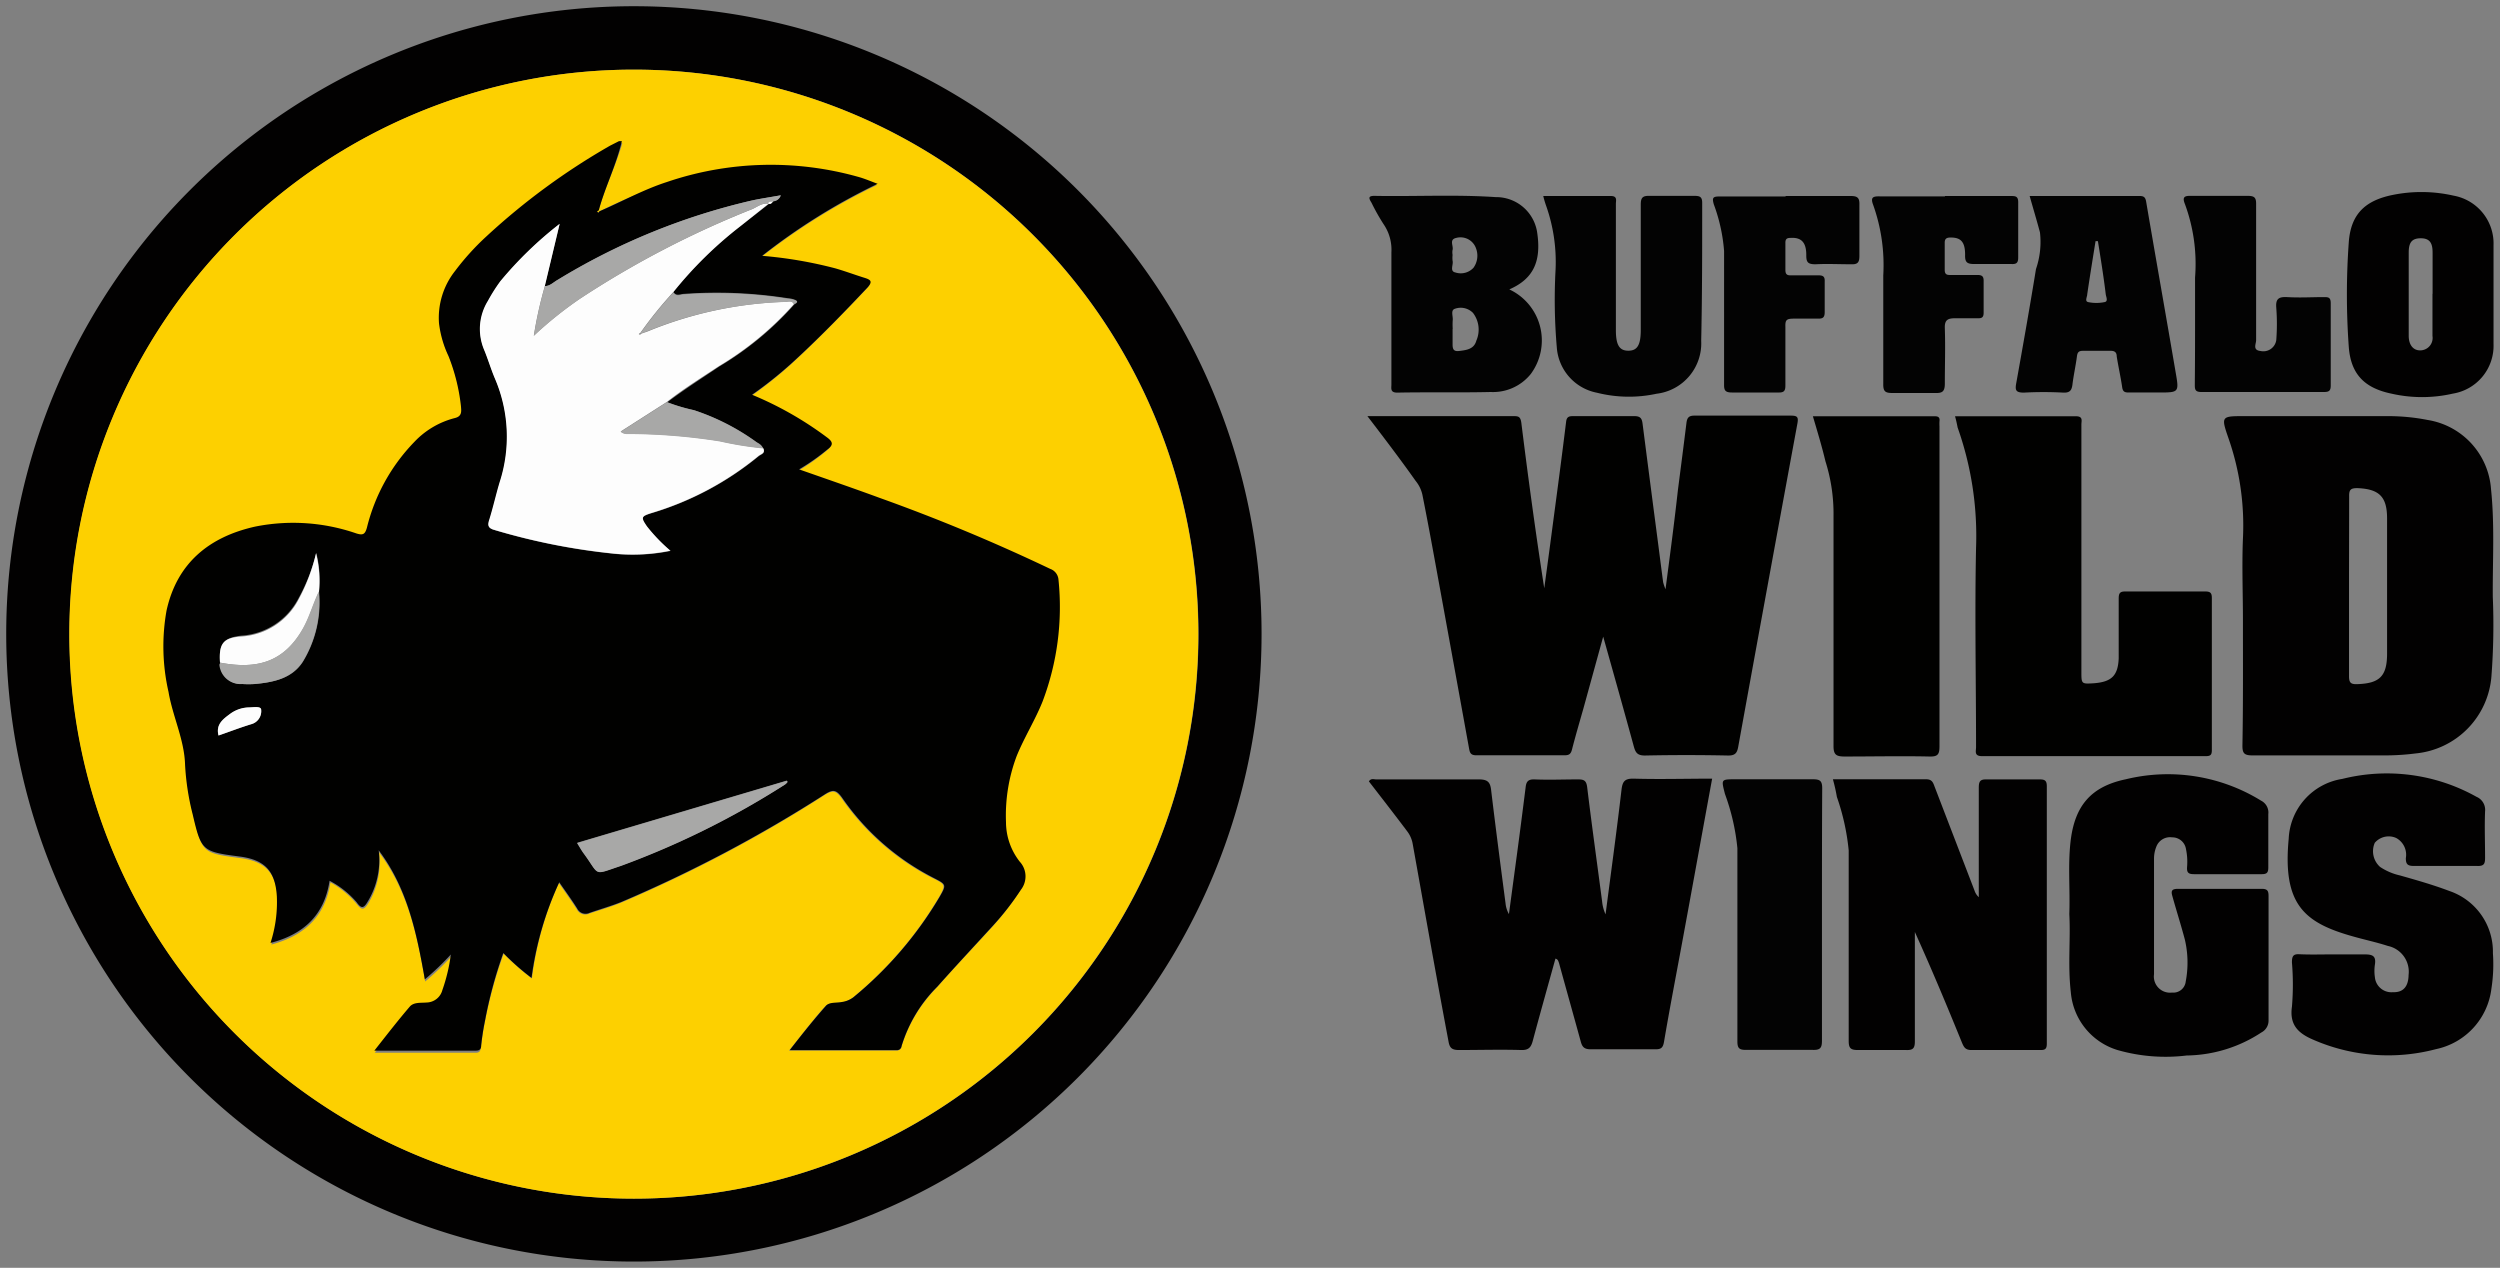 <svg id="Layer_1" data-name="Layer 1" xmlns="http://www.w3.org/2000/svg" viewBox="0 0 201.02 101.94"><rect x="0" y="0" width="201.02" height="101.94" fill="#808080" stroke="none"/><defs><style>.cls-1{fill:#020101;}.cls-2{fill:#010100;}.cls-3{fill:#030303;}.cls-4{fill:#fdd000;}.cls-5{fill:#fdfdfd;}.cls-6{fill:#a8a8a7;}</style></defs><title>Buffalo Wild Wings</title><path class="cls-1" d="M51,.5A50.47,50.47,0,1,1,.5,51,50.47,50.47,0,0,1,51,.5Zm0,95.88A45.39,45.39,0,1,0,5.59,51,45.39,45.39,0,0,0,51,96.38Z"/><path class="cls-2" d="M109.95,33.46h11.69c.43,0,.62,0,.69.56.55,4.42,1.15,8.84,1.84,13.28.22-1.61.44-3.23.65-4.84.38-2.85.76-5.7,1.11-8.56.05-.41.26-.44.58-.44h4.91c.53,0,.61.24.66.64q.57,4.44,1.15,8.87c.17,1.28.33,2.56.5,3.85a4.35,4.35,0,0,0,.19.56c.37-2.81.71-5.38,1-8,.23-1.78.46-3.56.68-5.34.05-.42.16-.63.67-.62H144c.51,0,.62.11.53.61q-2.4,13-4.76,26c-.09.52-.25.73-.84.72q-3.33-.07-6.66,0c-.58,0-.75-.2-.89-.7-.79-2.89-1.6-5.77-2.47-8.86L127.31,57c-.31,1.09-.63,2.18-.91,3.27-.09.35-.23.46-.58.46h-7.13c-.46,0-.51-.24-.57-.57q-1.36-7.51-2.73-15c-.32-1.76-.65-3.53-1-5.29a2.66,2.66,0,0,0-.56-1.2C112.65,37,111.36,35.3,109.95,33.46Z"/><path class="cls-1" d="M180.35,49.88c0-2.19-.09-4.39,0-6.57a21.29,21.29,0,0,0-1.19-8.15c-.58-1.68-.52-1.7,1.26-1.7h11.49a16.52,16.52,0,0,1,3.3.31,6.07,6.07,0,0,1,5.09,5.58c.3,2.87.12,5.75.14,8.63a54,54,0,0,1-.11,6.41,6.76,6.76,0,0,1-6.07,6.19,19.45,19.45,0,0,1-2.61.16H181.11c-.68,0-.81-.19-.8-.83C180.37,56.58,180.35,53.23,180.35,49.88Zm8.53-2.78v7.28c0,.54.17.65.67.63,1.77-.06,2.38-.62,2.39-2.41V41.68c0-1.77-.66-2.36-2.39-2.43-.51,0-.67.11-.66.64C188.89,42.3,188.88,44.7,188.88,47.1Z"/><path class="cls-1" d="M125.07,77.08c-.61,2.2-1.23,4.4-1.82,6.6-.14.53-.33.77-.94.75-1.66-.05-3.33,0-5,0-.52,0-.74-.14-.83-.65-1-5.29-1.93-10.59-2.88-15.88a2.34,2.34,0,0,0-.46-1.07c-1-1.33-2.05-2.68-3.07-4,.17-.27.4-.16.59-.16h8.24c.7,0,.93.2,1,.87.36,3,.76,6.07,1.16,9.11a2.12,2.12,0,0,0,.27.85l.66-4.91c.22-1.64.46-3.51.68-5.26.05-.45.17-.68.72-.66,1.16.05,2.32,0,3.49,0,.47,0,.67.08.74.61.37,3.06.8,6.12,1.2,9.18a3.24,3.24,0,0,0,.28,1.06c.43-3.32.89-6.64,1.28-10,.08-.68.25-.93,1-.91,2.08.06,4.16,0,6.29,0-.82,4.46-1.61,8.84-2.42,13.22-.49,2.65-1,5.29-1.45,7.94-.08.45-.21.61-.69.6h-5.23c-.52,0-.67-.22-.78-.64-.58-2.11-1.17-4.21-1.75-6.32C125.3,77.32,125.3,77.14,125.07,77.08Z"/><path class="cls-2" d="M157.2,33.47h9.71c.61,0,.45.37.45.67V54c0,1,0,1,1,.94,1.42-.11,1.94-.6,2-2V48.14c0-.43.09-.59.55-.58h6.42c.43,0,.52.15.52.54q0,6.1,0,12.2c0,.37-.08.5-.48.5h-18c-.65,0-.48-.4-.48-.73,0-5.34-.11-10.67,0-16a26.08,26.08,0,0,0-1.48-9.69C157.35,34.07,157.29,33.79,157.2,33.47Z"/><path class="cls-1" d="M147.38,62.66h7.5c.48,0,.56.28.68.6l3.2,8.33a1.25,1.25,0,0,0,.35.55v-8.8c0-.5.1-.69.65-.67H164c.43,0,.58.1.58.56V83.91c0,.42-.12.53-.53.52h-5.54c-.5,0-.61-.26-.76-.61-1.22-3-2.44-5.92-3.78-8.88v8.8c0,.57-.17.71-.71.69h-3.88c-.62,0-.73-.19-.73-.76V68.38a18.39,18.39,0,0,0-.95-4.3A14.09,14.09,0,0,0,147.38,62.66Z"/><path class="cls-1" d="M166.39,73.5c.07-2-.12-3.92.1-5.84.33-2.85,1.62-4.41,4.44-5a14.27,14.27,0,0,1,10.88,1.72,1.07,1.07,0,0,1,.58,1.08v4.28c0,.4-.09.55-.52.55H176.4c-.49,0-.57-.18-.54-.6a5,5,0,0,0-.09-1.42,1.11,1.11,0,0,0-1.11-.94,1.18,1.18,0,0,0-1.27.74,2.58,2.58,0,0,0-.19,1v9.27a1.3,1.3,0,0,0,1.45,1.47,1,1,0,0,0,1.1-.89v0a8.12,8.12,0,0,0-.07-3.37c-.31-1.17-.68-2.33-1-3.48-.13-.43-.06-.6.45-.6h6.73c.49,0,.55.19.55.61v10a1.07,1.07,0,0,1-.58.94,11.16,11.16,0,0,1-6,1.85,14,14,0,0,1-5.57-.44,5.32,5.32,0,0,1-3.75-4.65C166.26,77.61,166.5,75.52,166.39,73.5Z"/><path class="cls-1" d="M187.62,76.74h2.46c.65,0,1,.08.88.83a3.4,3.4,0,0,0,0,1,1.33,1.33,0,0,0,1.44,1.21h.1c.78,0,1.16-.51,1.17-1.39A2.12,2.12,0,0,0,192,76.06c-.92-.3-1.88-.5-2.82-.77-3.92-1.1-5.65-2.58-5.15-7.85a5.1,5.1,0,0,1,4.31-4.81,14.76,14.76,0,0,1,10.79,1.44,1.14,1.14,0,0,1,.69,1.17c-.05,1.24,0,2.48,0,3.72,0,.48-.07.69-.63.67h-5.07c-.5,0-.68-.11-.67-.64a1.53,1.53,0,0,0-.78-1.61,1.47,1.47,0,0,0-1.72.39,1.69,1.69,0,0,0,.43,1.94,4.74,4.74,0,0,0,1.59.68c1.34.38,2.68.76,4,1.26a5.16,5.16,0,0,1,3.48,5,12.63,12.63,0,0,1-.12,2.84,5.66,5.66,0,0,1-4.46,4.87A15.06,15.06,0,0,1,186,83.6c-1.19-.51-1.92-1.18-1.71-2.65a21.32,21.32,0,0,0,0-3.56c0-.49.09-.7.63-.66C185.82,76.77,186.72,76.74,187.62,76.74Z"/><path class="cls-2" d="M145.77,33.47h9.79c.32,0,.43.11.39.41a3.62,3.62,0,0,0,0,.4V60c0,.63-.11.85-.8.83-2.27-.05-4.54,0-6.81,0-.69,0-.92-.13-.91-.88V41.52a14,14,0,0,0-.65-4.43C146.5,35.91,146.14,34.72,145.77,33.47Z"/><path class="cls-3" d="M121.36,23.27a4.53,4.53,0,0,1,1.72,6.81,3.89,3.89,0,0,1-3.21,1.44c-2.51.06-5,0-7.52.05-.58,0-.47-.34-.47-.67V20.29a3.62,3.62,0,0,0-.6-2.22,16.34,16.34,0,0,1-1-1.77c-.21-.34-.31-.56.26-.55,3.24.06,6.49-.12,9.73.1a3.33,3.33,0,0,1,3.34,2.91C123.94,21.05,123.27,22.44,121.36,23.27Zm-4.56,3.18v1.26c0,.42.13.56.54.51.59-.07,1.19-.15,1.37-.83a2.21,2.21,0,0,0-.27-2.23,1.38,1.38,0,0,0-1.46-.33c-.36.12-.13.6-.17.92a5.6,5.6,0,0,0,0,.69Zm0-5.95a1.94,1.94,0,0,0,0,.47c.08.32-.26.84.23.94a1.39,1.39,0,0,0,1.45-.38,1.66,1.66,0,0,0,.2-1.57,1.32,1.32,0,0,0-1.59-.83c-.61.14-.18.66-.3,1A1.21,1.21,0,0,0,116.8,20.5Z"/><path class="cls-3" d="M124.09,15.76h5.43c.55,0,.41.36.41.64V26.54c0,1.2.28,1.66,1,1.66s1-.45,1-1.67V16.47c0-.53.11-.74.69-.72h3.64c.42,0,.61.08.61.56,0,3.7,0,7.39-.08,11.09a4.08,4.08,0,0,1-3.59,4.26,10.5,10.5,0,0,1-4.79-.08,4,4,0,0,1-3.23-3.64,44.46,44.46,0,0,1-.1-6.25,13.57,13.57,0,0,0-.75-5.12A7.24,7.24,0,0,1,124.09,15.76Z"/><path class="cls-1" d="M200.5,23.65v4a3.9,3.9,0,0,1-3.27,4,11.07,11.07,0,0,1-4.95,0c-2.15-.45-3.26-1.56-3.42-3.77a58.7,58.7,0,0,1,0-8.39c.16-2.26,1.3-3.37,3.55-3.82a11.64,11.64,0,0,1,4.87.06,3.91,3.91,0,0,1,3.22,4Zm-4.9,0V20.33c0-.67-.14-1.16-.92-1.17s-1,.37-1,1.16V27c0,.77.4,1.22,1,1.17a1,1,0,0,0,.91-1.16c0-1.14,0-2.28,0-3.41Z"/><path class="cls-3" d="M163.2,15.76h8.87c.4,0,.46.21.51.53.78,4.57,1.59,9.14,2.37,13.71.27,1.55.24,1.56-1.35,1.56h-2.46c-.32,0-.45-.09-.5-.42-.12-.83-.31-1.66-.44-2.49,0-.33-.18-.45-.51-.44h-2.22c-.35,0-.43.15-.47.46-.1.76-.27,1.51-.36,2.26-.06.46-.21.66-.73.64a29.1,29.1,0,0,0-3.17,0c-.66,0-.72-.2-.62-.75.55-3.06,1.09-6.12,1.59-9.19a6.7,6.7,0,0,0,.32-2.94C163.78,17.75,163.5,16.82,163.2,15.76Zm5.49,3.63h-.19c-.23,1.42-.46,2.85-.67,4.27,0,.21-.22.56.07.63a3.23,3.23,0,0,0,1.33,0c.3-.06.12-.41.09-.62-.17-1.41-.4-2.84-.63-4.27Z"/><path class="cls-3" d="M146.5,73.52V83.66c0,.57-.11.78-.73.76h-5.38c-.56,0-.69-.15-.69-.7V68.2a17.58,17.58,0,0,0-1-4.36c-.3-1.19-.34-1.18.89-1.18h6.18c.59,0,.75.14.75.74C146.5,66.76,146.5,70.14,146.5,73.52Z"/><path class="cls-3" d="M143.59,15.76h5.23c.57,0,.71.18.69.72q0,2.06,0,4.12c0,.53-.17.67-.68.65-.95,0-1.9-.05-2.85,0-.61,0-.75-.16-.74-.75,0-1-.39-1.43-1.28-1.37-.3,0-.41.11-.4.42v2.14c0,.34.1.46.45.45h2.22c.38,0,.51.12.49.5V25.1c0,.45-.17.53-.55.52h-1.9c-.63,0-.73.1-.71.68V31c0,.45-.13.57-.57.56h-3.72c-.54,0-.65-.16-.64-.66V20.18a13.83,13.83,0,0,0-.83-3.76c-.13-.48-.1-.63.45-.62h5.31Z"/><path class="cls-3" d="M156.4,15.76h5.23c.44,0,.67,0,.65.58V20.7c0,.41-.12.55-.53.53h-3c-.6,0-.76-.15-.74-.75,0-1-.32-1.39-1.17-1.38-.31,0-.48.08-.47.45v2.14c0,.38.17.43.48.42H159c.38,0,.51.12.5.5v2.54c0,.36-.14.45-.46.44h-1.82c-.6,0-.87.13-.84.81.05,1.48,0,3,0,4.44,0,.66-.21.78-.8.76h-3.41c-.58,0-.75-.12-.74-.73V22.15a14.44,14.44,0,0,0-.81-5.67c-.24-.63,0-.7.53-.69h5.23Z"/><path class="cls-3" d="M176.5,25.17V22.32a13.93,13.93,0,0,0-.81-5.9c-.21-.52-.11-.69.48-.67q2.3,0,4.59,0c.54,0,.66.17.65.68V27.36c0,.29-.3.79.34.86a1.05,1.05,0,0,0,1.28-.87,17.07,17.07,0,0,0,0-2.61c-.06-.74.22-.88.88-.85,1,.06,2,0,2.93,0,.37,0,.57,0,.57.5V31c0,.44-.16.52-.55.52H177c-.52,0-.52-.24-.52-.62C176.5,29,176.5,27.1,176.5,25.17Z"/><path class="cls-4" d="M50.95,96.38A45.39,45.39,0,1,1,96.35,51,45.39,45.39,0,0,1,50.95,96.38ZM48.18,17,48.11,17c.5-1.87,1.39-3.61,1.93-5.49h-.2l-.71.36a54.39,54.39,0,0,0-9.94,7.29,20.45,20.45,0,0,0-2.53,2.73,6.07,6.07,0,0,0-1.29,4.21,8.43,8.43,0,0,0,.76,2.65,15.54,15.54,0,0,1,1,4c0,.42.11.83-.51,1a6.79,6.79,0,0,0-3.23,1.91,15.06,15.06,0,0,0-3.82,6.91c-.15.52-.31.62-.85.45a15.55,15.55,0,0,0-8.12-.55c-3.69.83-6.29,2.93-7.14,6.76a16.41,16.41,0,0,0,.16,6.53c.36,2,1.27,3.8,1.33,5.84a20.44,20.44,0,0,0,.61,4c.69,3,.75,3,3.77,3.4,2,.26,2.84,1.16,3,3.2a10.58,10.58,0,0,1-.51,3.75c2.69-.72,4.33-2.28,4.75-5a7.36,7.36,0,0,1,2.13,1.76c.37.48.56.46.87,0a6.46,6.46,0,0,0,.91-4.17c2.31,3.05,3.06,6.67,3.71,10.38a22.42,22.42,0,0,0,2.09-2,13.9,13.9,0,0,1-.68,2.86,1.34,1.34,0,0,1-1.27,1,1.92,1.92,0,0,0-1.35.33c-1,1.1-1.83,2.27-2.85,3.54h8.11c.31,0,.39-.13.43-.42.08-.65.17-1.31.31-2a35.75,35.75,0,0,1,1.52-5.55,19.94,19.94,0,0,0,2.27,2A26.5,26.5,0,0,1,44.94,71c.53.77,1,1.43,1.44,2.11a.75.75,0,0,0,1,.35c.85-.29,1.71-.53,2.54-.87a110.31,110.31,0,0,0,16.41-8.68c.65-.4.89-.33,1.33.26A20,20,0,0,0,75,70.61c1,.5,1.08.51.5,1.54a30.63,30.63,0,0,1-6.93,8.07,2,2,0,0,1-.94.38c-.43.09-1,0-1.28.32-1,1.1-1.86,2.26-2.9,3.55h8.66a.36.36,0,0,0,.38-.32,11.42,11.42,0,0,1,2.81-4.71c1.46-1.67,3-3.28,4.49-4.92A22.34,22.34,0,0,0,82,71.65a1.74,1.74,0,0,0-.09-2.25,5.17,5.17,0,0,1-1.12-3.15,13.57,13.57,0,0,1,.87-5.35c.61-1.49,1.47-2.86,2.07-4.35A21.44,21.44,0,0,0,85,46.75a1,1,0,0,0-.67-.87,146.56,146.56,0,0,0-13.72-5.71c-2.12-.78-4.25-1.51-6.47-2.29a17,17,0,0,0,2.31-1.63c.53-.43.44-.69-.05-1a27.81,27.81,0,0,0-6-3.41,32.85,32.85,0,0,0,3.69-3c1.93-1.8,3.77-3.7,5.59-5.62.42-.44.31-.61-.2-.77-.8-.25-1.6-.55-2.41-.78a34.39,34.39,0,0,0-5.86-1,49.8,49.8,0,0,1,9.29-5.79c-.57-.21-1-.4-1.46-.53a25.94,25.94,0,0,0-15.5.39A49,49,0,0,0,48.18,17Z"/><path class="cls-2" d="M48.18,17c1.81-.78,3.54-1.75,5.43-2.36a25.94,25.94,0,0,1,15.5-.39c.45.13.89.32,1.46.53a49.8,49.8,0,0,0-9.29,5.79,34.39,34.39,0,0,1,5.86,1c.81.23,1.6.53,2.41.78.51.16.61.32.2.77-1.81,1.92-3.65,3.82-5.59,5.62a32.85,32.85,0,0,1-3.69,3,27.81,27.81,0,0,1,6,3.41c.5.36.58.62.05,1a17,17,0,0,1-2.27,1.59c2.22.78,4.35,1.51,6.47,2.29a146.56,146.56,0,0,1,13.72,5.71,1,1,0,0,1,.67.87,21.44,21.44,0,0,1-1.28,9.8c-.6,1.49-1.46,2.86-2.07,4.35a13.57,13.57,0,0,0-.87,5.35A5.17,5.17,0,0,0,82,69.29a1.74,1.74,0,0,1,.09,2.25,22.34,22.34,0,0,1-2.23,2.87c-1.5,1.64-3,3.25-4.49,4.92a11.42,11.42,0,0,0-2.88,4.79.36.36,0,0,1-.38.32H63.5c1-1.29,1.93-2.45,2.9-3.55.29-.34.85-.23,1.28-.32a2,2,0,0,0,.94-.38,30.63,30.63,0,0,0,6.93-8.07c.58-1,.54-1-.5-1.54a20,20,0,0,1-7.36-6.47c-.44-.59-.69-.66-1.33-.26a110.31,110.31,0,0,1-16.41,8.68c-.83.33-1.7.58-2.54.87a.75.75,0,0,1-1-.35c-.43-.68-.91-1.34-1.44-2.11a26.5,26.5,0,0,0-2.23,7.69,19.94,19.94,0,0,1-2.27-2A35.75,35.75,0,0,0,39,82.06a19.94,19.94,0,0,0-.31,2c0,.29-.12.42-.43.42H30.1c1-1.27,1.9-2.43,2.85-3.54.32-.37.89-.29,1.35-.33a1.34,1.34,0,0,0,1.27-1,13.9,13.9,0,0,0,.68-2.86,22.42,22.42,0,0,1-2.09,2c-.65-3.71-1.4-7.33-3.71-10.38a6.46,6.46,0,0,1-.91,4.17c-.31.51-.49.53-.87,0a7.36,7.36,0,0,0-2.17-1.72c-.42,2.75-2.06,4.3-4.75,5a10.58,10.58,0,0,0,.51-3.75c-.12-2-.94-2.94-3-3.2-3-.39-3.08-.45-3.77-3.4a20.44,20.44,0,0,1-.61-4c-.06-2-1-3.88-1.33-5.84a16.41,16.41,0,0,1-.16-6.53c.84-3.84,3.45-5.94,7.14-6.76a15.55,15.55,0,0,1,8.12.55c.54.17.7.07.85-.45a15.06,15.06,0,0,1,3.82-6.91,6.79,6.79,0,0,1,3.23-1.91c.62-.14.55-.55.51-1a15.54,15.54,0,0,0-1-4A8.43,8.43,0,0,1,35.3,26a6.07,6.07,0,0,1,1.29-4.21A20.45,20.45,0,0,1,39.12,19a54.39,54.39,0,0,1,9.94-7.29l.71-.36H50c-.47,2-1.36,3.71-1.86,5.59l-.09.08C48.08,17.13,48.13,17.11,48.18,17ZM17.69,53.28A1.7,1.7,0,0,0,19.4,55h.1a7.64,7.64,0,0,0,1,0c1.5-.14,3-.44,3.86-1.79a9.17,9.17,0,0,0,1.3-5.64,9,9,0,0,0-.23-3.12A14.76,14.76,0,0,1,24,48.11a5.56,5.56,0,0,1-4.6,3C17.94,51.29,17.59,51.75,17.69,53.28Zm44.08-36.9c.21.09.29-.08.41-.19a.69.69,0,0,0,.58-.48c-.83.15-1.59.26-2.33.42a52.7,52.7,0,0,0-15.64,6.4c-.31.18-.57.48-1,.48L45,18a30.24,30.24,0,0,0-4.74,4.63,13.54,13.54,0,0,0-1,1.58,4.3,4.3,0,0,0-.3,3.95c.31.75.54,1.54.86,2.29a11.87,11.87,0,0,1,.38,8.35c-.29,1-.51,2-.83,3-.16.48-.09.69.42.83a51.83,51.83,0,0,0,9.29,1.87,15.15,15.15,0,0,0,4.85-.2A13.86,13.86,0,0,1,52,42.36c-.51-.74-.48-.82.38-1.09A24.65,24.65,0,0,0,61,36.69c.18-.15.59-.22.37-.63s-.36-.38-.56-.53a18.39,18.39,0,0,0-5-2.55,14.54,14.54,0,0,1-2.15-.64c1.33-1,2.76-1.92,4.16-2.86a25.53,25.53,0,0,0,6.05-5c.14-.09.38-.19.09-.36a1.92,1.92,0,0,0-.61-.14A36.73,36.73,0,0,0,55,23.63c-.27,0-.63.22-.85-.15a32.1,32.1,0,0,1,5.36-5.27l2.34-1.83Zm1.56,46.5-.06-.12-16.85,5c.22.35.36.6.53.84,1.32,1.83.68,1.78,3,1a67.9,67.9,0,0,0,13.2-6.55,1,1,0,0,0,.18-.18ZM17.57,59.14c.89-.31,1.76-.64,2.63-.91A1.08,1.08,0,0,0,21,57.08c0-.31-.62-.2-1-.19a2.64,2.64,0,0,0-1.47.51C17.93,57.81,17.34,58.24,17.57,59.14Z"/><path class="cls-5" d="M61.8,16.38l-2.3,1.83a32.1,32.1,0,0,0-5.35,5.26,32.33,32.33,0,0,0-2.68,3.32c-.06,0-.14.06,0,.13l.09-.09c.25-.09.5-.16.74-.27a31.67,31.67,0,0,1,10.84-2.29c.24,0,.54-.14.7.18a25.53,25.53,0,0,1-6.05,5c-1.4.93-2.84,1.82-4.16,2.86l-3.72,2.38a.73.73,0,0,0,.54.18,48.08,48.08,0,0,1,7.45.6,27.78,27.78,0,0,0,3.46.56c.22.41-.19.48-.37.63a24.65,24.65,0,0,1-8.58,4.58c-.86.27-.89.35-.38,1.09a13.86,13.86,0,0,0,1.87,1.95,15.15,15.15,0,0,1-4.85.2,51.83,51.83,0,0,1-9.29-1.87c-.51-.14-.58-.35-.42-.83.31-1,.53-2,.83-3a11.87,11.87,0,0,0-.38-8.35c-.32-.75-.55-1.54-.86-2.29a4.3,4.3,0,0,1,.3-3.95,13.54,13.54,0,0,1,1-1.58A30.24,30.24,0,0,1,45,18l-1.19,5a32.73,32.73,0,0,0-.89,4,30.76,30.76,0,0,1,3.74-3A76.59,76.59,0,0,1,60.5,16.81C60.9,16.63,61.28,16.3,61.8,16.38Z"/><path class="cls-6" d="M61.8,16.38c-.51-.08-.9.25-1.32.43A76.59,76.59,0,0,0,46.67,24a30.76,30.76,0,0,0-3.74,3,32.73,32.73,0,0,1,.89-4c.4,0,.66-.29,1-.48a52.7,52.7,0,0,1,15.64-6.4c.74-.16,1.5-.27,2.33-.42a.69.69,0,0,1-.58.48c-.14.06-.35,0-.41.19Z"/><path class="cls-6" d="M63.33,62.87a1,1,0,0,1-.2.21,67.9,67.9,0,0,1-13.2,6.55c-2.3.76-1.66.81-3-1-.17-.23-.31-.48-.53-.84l16.85-5Z"/><path class="cls-5" d="M17.69,53.28c-.1-1.53.25-2,1.73-2.1a5.56,5.56,0,0,0,4.6-3,14.76,14.76,0,0,0,1.39-3.69,9,9,0,0,1,.23,3.12c-.47,1-.74,2-1.26,2.93C22.85,53.21,20.73,53.86,17.69,53.28Z"/><path class="cls-6" d="M61.36,36.06a27.78,27.78,0,0,1-3.46-.56,48.08,48.08,0,0,0-7.45-.6.73.73,0,0,1-.54-.18l3.72-2.38a14.53,14.53,0,0,0,2.15.64,18.39,18.39,0,0,1,5,2.55C61,35.68,61.25,35.8,61.36,36.06Z"/><path class="cls-6" d="M17.69,53.28c3,.58,5.17-.07,6.68-2.78.52-.94.8-2,1.26-2.93a9.17,9.17,0,0,1-1.3,5.64C23.44,54.56,22,54.86,20.47,55a7.64,7.64,0,0,1-1,0,1.7,1.7,0,0,1-1.83-1.56Q17.69,53.36,17.69,53.28Z"/><path class="cls-6" d="M63.84,24.46c-.16-.32-.46-.19-.7-.18a31.67,31.67,0,0,0-10.93,2.29c-.24.1-.49.18-.74.27h0a32.41,32.41,0,0,1,2.68-3.32c.22.37.57.17.85.15a36.73,36.73,0,0,1,8.36.35,1.92,1.92,0,0,1,.61.14C64.22,24.26,64,24.36,63.84,24.46Z"/><path class="cls-5" d="M17.57,59.14c-.23-.89.37-1.32.94-1.75A2.64,2.64,0,0,1,20,56.88c.35,0,1-.13,1,.19a1.08,1.08,0,0,1-.76,1.15C19.32,58.5,18.5,58.82,17.57,59.14Z"/><path class="cls-5" d="M61.76,16.38c.06-.23.27-.13.41-.19C62.06,16.3,62,16.46,61.76,16.38Z"/><path class="cls-4" d="M48.18,17c0,.07-.1.1-.16,0l.09-.08Z"/><path class="cls-6" d="M51.5,26.83l-.09.09c-.1-.08,0-.1,0-.13Z"/></svg>